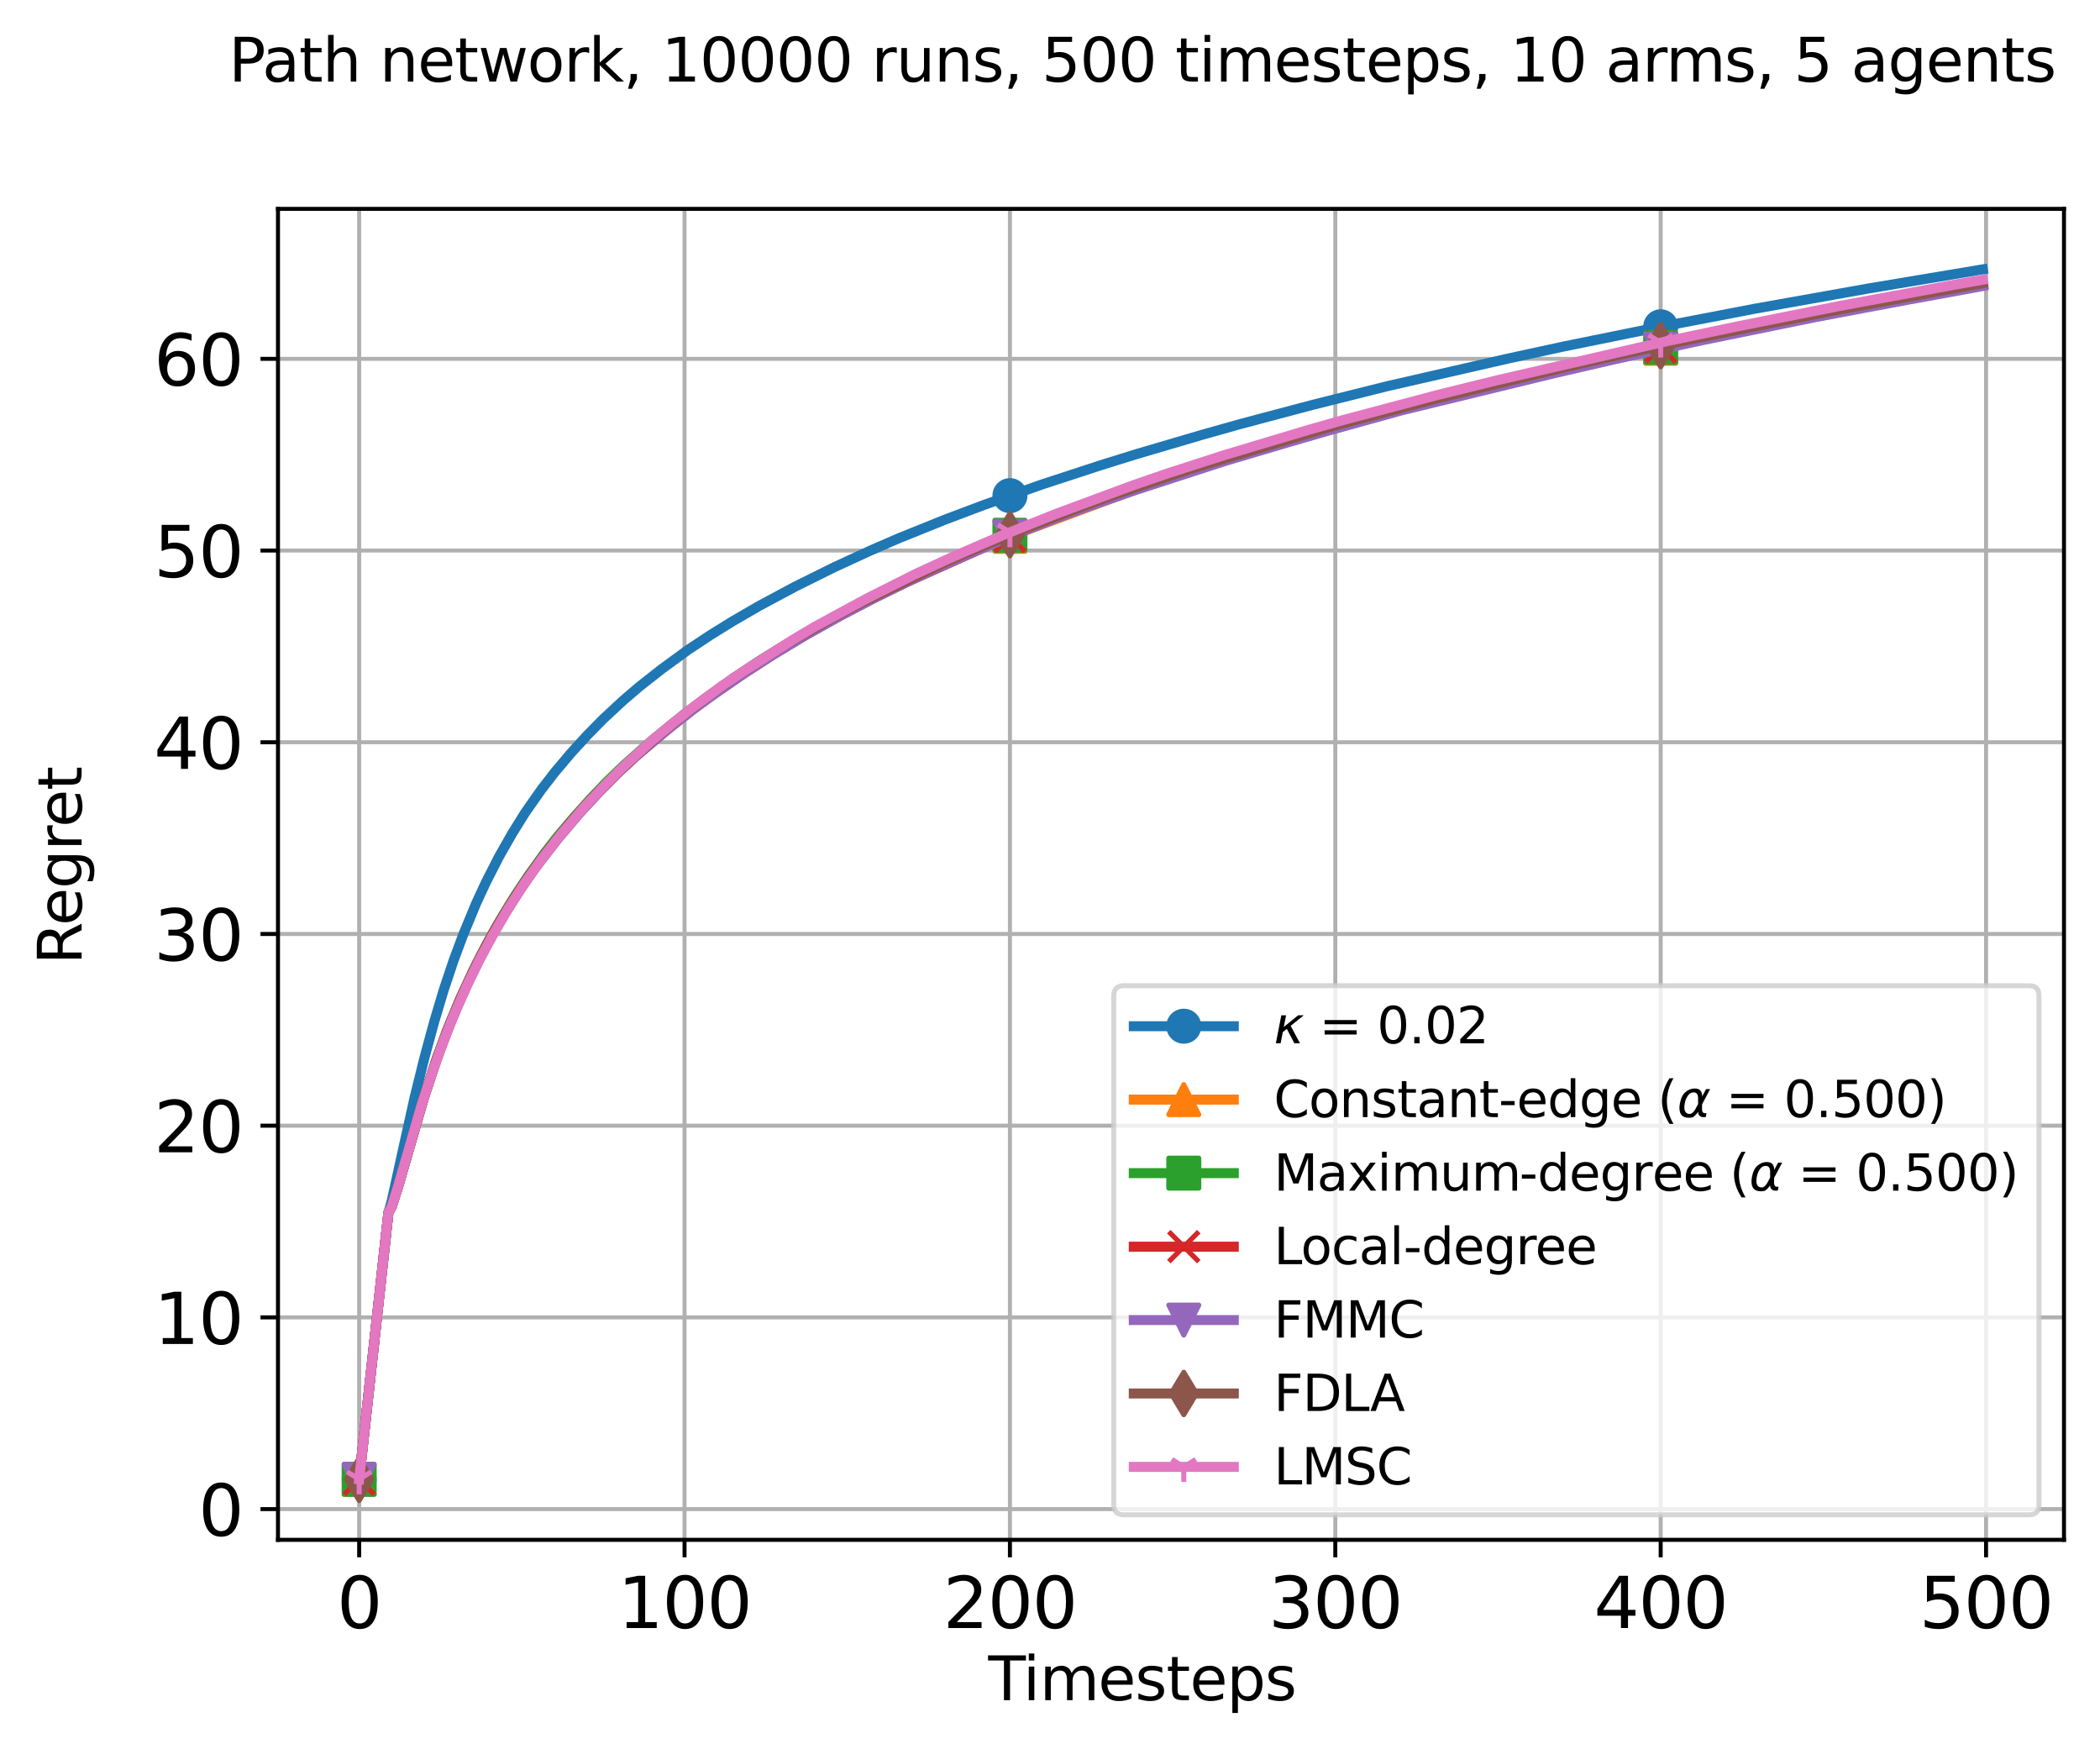 <?xml version="1.0" encoding="utf-8" standalone="no"?>
<!DOCTYPE svg PUBLIC "-//W3C//DTD SVG 1.1//EN"
  "http://www.w3.org/Graphics/SVG/1.1/DTD/svg11.dtd">
<svg xmlns:xlink="http://www.w3.org/1999/xlink" width="419.904pt" height="349.632pt" viewBox="0 0 419.904 349.632" xmlns="http://www.w3.org/2000/svg" version="1.1">
 <defs>
  <style type="text/css">*{stroke-linejoin: round; stroke-linecap: butt}</style>
 </defs>
 <g id="figure_1">
  <g id="patch_1">
   <path d="M 0 349.632 
L 419.904 349.632 
L 419.904 -0 
L 0 -0 
z
" style="fill: #ffffff"/>
  </g>
  <g id="axes_1">
   <g id="patch_2">
    <path d="M 55.584 307.872 
L 412.704 307.872 
L 412.704 41.76 
L 55.584 41.76 
z
" style="fill: #ffffff"/>
   </g>
   <g id="matplotlib.axis_1">
    <g id="xtick_1">
     <g id="line2d_1">
      <path d="M 71.817 307.872 
L 71.817 41.76 
" clip-path="url(#pe31c94ef5d)" style="fill: none; stroke: #b0b0b0; stroke-width: 0.8; stroke-linecap: square"/>
     </g>
     <g id="line2d_2">
      <defs>
       <path id="m454add733f" d="M 0 0 
L 0 3.5 
" style="stroke: #000000; stroke-width: 0.8"/>
      </defs>
      <g>
       <use xlink:href="#m454add733f" x="71.817" y="307.872" style="stroke: #000000; stroke-width: 0.8"/>
      </g>
     </g>
     <g id="text_1">
      <!-- 0 -->
      <g transform="translate(67.363 325.51) scale(0.14 -0.14)">
       <defs>
        <path id="DejaVuSans-30" d="M 2034 4250 
Q 1547 4250 1301 3770 
Q 1056 3291 1056 2328 
Q 1056 1369 1301 889 
Q 1547 409 2034 409 
Q 2525 409 2770 889 
Q 3016 1369 3016 2328 
Q 3016 3291 2770 3770 
Q 2525 4250 2034 4250 
z
M 2034 4750 
Q 2819 4750 3233 4129 
Q 3647 3509 3647 2328 
Q 3647 1150 3233 529 
Q 2819 -91 2034 -91 
Q 1250 -91 836 529 
Q 422 1150 422 2328 
Q 422 3509 836 4129 
Q 1250 4750 2034 4750 
z
" transform="scale(0.016)"/>
       </defs>
       <use xlink:href="#DejaVuSans-30"/>
      </g>
     </g>
    </g>
    <g id="xtick_2">
     <g id="line2d_3">
      <path d="M 136.878 307.872 
L 136.878 41.76 
" clip-path="url(#pe31c94ef5d)" style="fill: none; stroke: #b0b0b0; stroke-width: 0.8; stroke-linecap: square"/>
     </g>
     <g id="line2d_4">
      <g>
       <use xlink:href="#m454add733f" x="136.878" y="307.872" style="stroke: #000000; stroke-width: 0.8"/>
      </g>
     </g>
     <g id="text_2">
      <!-- 100 -->
      <g transform="translate(123.517 325.51) scale(0.14 -0.14)">
       <defs>
        <path id="DejaVuSans-31" d="M 794 531 
L 1825 531 
L 1825 4091 
L 703 3866 
L 703 4441 
L 1819 4666 
L 2450 4666 
L 2450 531 
L 3481 531 
L 3481 0 
L 794 0 
L 794 531 
z
" transform="scale(0.016)"/>
       </defs>
       <use xlink:href="#DejaVuSans-31"/>
       <use xlink:href="#DejaVuSans-30" x="63.623"/>
       <use xlink:href="#DejaVuSans-30" x="127.246"/>
      </g>
     </g>
    </g>
    <g id="xtick_3">
     <g id="line2d_5">
      <path d="M 201.939 307.872 
L 201.939 41.76 
" clip-path="url(#pe31c94ef5d)" style="fill: none; stroke: #b0b0b0; stroke-width: 0.8; stroke-linecap: square"/>
     </g>
     <g id="line2d_6">
      <g>
       <use xlink:href="#m454add733f" x="201.939" y="307.872" style="stroke: #000000; stroke-width: 0.8"/>
      </g>
     </g>
     <g id="text_3">
      <!-- 200 -->
      <g transform="translate(188.578 325.51) scale(0.14 -0.14)">
       <defs>
        <path id="DejaVuSans-32" d="M 1228 531 
L 3431 531 
L 3431 0 
L 469 0 
L 469 531 
Q 828 903 1448 1529 
Q 2069 2156 2228 2338 
Q 2531 2678 2651 2914 
Q 2772 3150 2772 3378 
Q 2772 3750 2511 3984 
Q 2250 4219 1831 4219 
Q 1534 4219 1204 4116 
Q 875 4013 500 3803 
L 500 4441 
Q 881 4594 1212 4672 
Q 1544 4750 1819 4750 
Q 2544 4750 2975 4387 
Q 3406 4025 3406 3419 
Q 3406 3131 3298 2873 
Q 3191 2616 2906 2266 
Q 2828 2175 2409 1742 
Q 1991 1309 1228 531 
z
" transform="scale(0.016)"/>
       </defs>
       <use xlink:href="#DejaVuSans-32"/>
       <use xlink:href="#DejaVuSans-30" x="63.623"/>
       <use xlink:href="#DejaVuSans-30" x="127.246"/>
      </g>
     </g>
    </g>
    <g id="xtick_4">
     <g id="line2d_7">
      <path d="M 267 307.872 
L 267 41.76 
" clip-path="url(#pe31c94ef5d)" style="fill: none; stroke: #b0b0b0; stroke-width: 0.8; stroke-linecap: square"/>
     </g>
     <g id="line2d_8">
      <g>
       <use xlink:href="#m454add733f" x="267" y="307.872" style="stroke: #000000; stroke-width: 0.8"/>
      </g>
     </g>
     <g id="text_4">
      <!-- 300 -->
      <g transform="translate(253.639 325.51) scale(0.14 -0.14)">
       <defs>
        <path id="DejaVuSans-33" d="M 2597 2516 
Q 3050 2419 3304 2112 
Q 3559 1806 3559 1356 
Q 3559 666 3084 287 
Q 2609 -91 1734 -91 
Q 1441 -91 1130 -33 
Q 819 25 488 141 
L 488 750 
Q 750 597 1062 519 
Q 1375 441 1716 441 
Q 2309 441 2620 675 
Q 2931 909 2931 1356 
Q 2931 1769 2642 2001 
Q 2353 2234 1838 2234 
L 1294 2234 
L 1294 2753 
L 1863 2753 
Q 2328 2753 2575 2939 
Q 2822 3125 2822 3475 
Q 2822 3834 2567 4026 
Q 2313 4219 1838 4219 
Q 1578 4219 1281 4162 
Q 984 4106 628 3988 
L 628 4550 
Q 988 4650 1302 4700 
Q 1616 4750 1894 4750 
Q 2613 4750 3031 4423 
Q 3450 4097 3450 3541 
Q 3450 3153 3228 2886 
Q 3006 2619 2597 2516 
z
" transform="scale(0.016)"/>
       </defs>
       <use xlink:href="#DejaVuSans-33"/>
       <use xlink:href="#DejaVuSans-30" x="63.623"/>
       <use xlink:href="#DejaVuSans-30" x="127.246"/>
      </g>
     </g>
    </g>
    <g id="xtick_5">
     <g id="line2d_9">
      <path d="M 332.061 307.872 
L 332.061 41.76 
" clip-path="url(#pe31c94ef5d)" style="fill: none; stroke: #b0b0b0; stroke-width: 0.8; stroke-linecap: square"/>
     </g>
     <g id="line2d_10">
      <g>
       <use xlink:href="#m454add733f" x="332.061" y="307.872" style="stroke: #000000; stroke-width: 0.8"/>
      </g>
     </g>
     <g id="text_5">
      <!-- 400 -->
      <g transform="translate(318.7 325.51) scale(0.14 -0.14)">
       <defs>
        <path id="DejaVuSans-34" d="M 2419 4116 
L 825 1625 
L 2419 1625 
L 2419 4116 
z
M 2253 4666 
L 3047 4666 
L 3047 1625 
L 3713 1625 
L 3713 1100 
L 3047 1100 
L 3047 0 
L 2419 0 
L 2419 1100 
L 313 1100 
L 313 1709 
L 2253 4666 
z
" transform="scale(0.016)"/>
       </defs>
       <use xlink:href="#DejaVuSans-34"/>
       <use xlink:href="#DejaVuSans-30" x="63.623"/>
       <use xlink:href="#DejaVuSans-30" x="127.246"/>
      </g>
     </g>
    </g>
    <g id="xtick_6">
     <g id="line2d_11">
      <path d="M 397.122 307.872 
L 397.122 41.76 
" clip-path="url(#pe31c94ef5d)" style="fill: none; stroke: #b0b0b0; stroke-width: 0.8; stroke-linecap: square"/>
     </g>
     <g id="line2d_12">
      <g>
       <use xlink:href="#m454add733f" x="397.122" y="307.872" style="stroke: #000000; stroke-width: 0.8"/>
      </g>
     </g>
     <g id="text_6">
      <!-- 500 -->
      <g transform="translate(383.761 325.51) scale(0.14 -0.14)">
       <defs>
        <path id="DejaVuSans-35" d="M 691 4666 
L 3169 4666 
L 3169 4134 
L 1269 4134 
L 1269 2991 
Q 1406 3038 1543 3061 
Q 1681 3084 1819 3084 
Q 2600 3084 3056 2656 
Q 3513 2228 3513 1497 
Q 3513 744 3044 326 
Q 2575 -91 1722 -91 
Q 1428 -91 1123 -41 
Q 819 9 494 109 
L 494 744 
Q 775 591 1075 516 
Q 1375 441 1709 441 
Q 2250 441 2565 725 
Q 2881 1009 2881 1497 
Q 2881 1984 2565 2268 
Q 2250 2553 1709 2553 
Q 1456 2553 1204 2497 
Q 953 2441 691 2322 
L 691 4666 
z
" transform="scale(0.016)"/>
       </defs>
       <use xlink:href="#DejaVuSans-35"/>
       <use xlink:href="#DejaVuSans-30" x="63.623"/>
       <use xlink:href="#DejaVuSans-30" x="127.246"/>
      </g>
     </g>
    </g>
   </g>
   <g id="matplotlib.axis_2">
    <g id="ytick_1">
     <g id="line2d_13">
      <path d="M 55.584 301.73 
L 412.704 301.73 
" clip-path="url(#pe31c94ef5d)" style="fill: none; stroke: #b0b0b0; stroke-width: 0.8; stroke-linecap: square"/>
     </g>
     <g id="line2d_14">
      <defs>
       <path id="m7a15f987c4" d="M 0 0 
L -3.5 0 
" style="stroke: #000000; stroke-width: 0.8"/>
      </defs>
      <g>
       <use xlink:href="#m7a15f987c4" x="55.584" y="301.73" style="stroke: #000000; stroke-width: 0.8"/>
      </g>
     </g>
     <g id="text_7">
      <!-- 0 -->
      <g transform="translate(39.676 307.049) scale(0.14 -0.14)">
       <use xlink:href="#DejaVuSans-30"/>
      </g>
     </g>
    </g>
    <g id="ytick_2">
     <g id="line2d_15">
      <path d="M 55.584 263.399 
L 412.704 263.399 
" clip-path="url(#pe31c94ef5d)" style="fill: none; stroke: #b0b0b0; stroke-width: 0.8; stroke-linecap: square"/>
     </g>
     <g id="line2d_16">
      <g>
       <use xlink:href="#m7a15f987c4" x="55.584" y="263.399" style="stroke: #000000; stroke-width: 0.8"/>
      </g>
     </g>
     <g id="text_8">
      <!-- 10 -->
      <g transform="translate(30.769 268.718) scale(0.14 -0.14)">
       <use xlink:href="#DejaVuSans-31"/>
       <use xlink:href="#DejaVuSans-30" x="63.623"/>
      </g>
     </g>
    </g>
    <g id="ytick_3">
     <g id="line2d_17">
      <path d="M 55.584 225.068 
L 412.704 225.068 
" clip-path="url(#pe31c94ef5d)" style="fill: none; stroke: #b0b0b0; stroke-width: 0.8; stroke-linecap: square"/>
     </g>
     <g id="line2d_18">
      <g>
       <use xlink:href="#m7a15f987c4" x="55.584" y="225.068" style="stroke: #000000; stroke-width: 0.8"/>
      </g>
     </g>
     <g id="text_9">
      <!-- 20 -->
      <g transform="translate(30.769 230.387) scale(0.14 -0.14)">
       <use xlink:href="#DejaVuSans-32"/>
       <use xlink:href="#DejaVuSans-30" x="63.623"/>
      </g>
     </g>
    </g>
    <g id="ytick_4">
     <g id="line2d_19">
      <path d="M 55.584 186.738 
L 412.704 186.738 
" clip-path="url(#pe31c94ef5d)" style="fill: none; stroke: #b0b0b0; stroke-width: 0.8; stroke-linecap: square"/>
     </g>
     <g id="line2d_20">
      <g>
       <use xlink:href="#m7a15f987c4" x="55.584" y="186.738" style="stroke: #000000; stroke-width: 0.8"/>
      </g>
     </g>
     <g id="text_10">
      <!-- 30 -->
      <g transform="translate(30.769 192.057) scale(0.14 -0.14)">
       <use xlink:href="#DejaVuSans-33"/>
       <use xlink:href="#DejaVuSans-30" x="63.623"/>
      </g>
     </g>
    </g>
    <g id="ytick_5">
     <g id="line2d_21">
      <path d="M 55.584 148.407 
L 412.704 148.407 
" clip-path="url(#pe31c94ef5d)" style="fill: none; stroke: #b0b0b0; stroke-width: 0.8; stroke-linecap: square"/>
     </g>
     <g id="line2d_22">
      <g>
       <use xlink:href="#m7a15f987c4" x="55.584" y="148.407" style="stroke: #000000; stroke-width: 0.8"/>
      </g>
     </g>
     <g id="text_11">
      <!-- 40 -->
      <g transform="translate(30.769 153.726) scale(0.14 -0.14)">
       <use xlink:href="#DejaVuSans-34"/>
       <use xlink:href="#DejaVuSans-30" x="63.623"/>
      </g>
     </g>
    </g>
    <g id="ytick_6">
     <g id="line2d_23">
      <path d="M 55.584 110.076 
L 412.704 110.076 
" clip-path="url(#pe31c94ef5d)" style="fill: none; stroke: #b0b0b0; stroke-width: 0.8; stroke-linecap: square"/>
     </g>
     <g id="line2d_24">
      <g>
       <use xlink:href="#m7a15f987c4" x="55.584" y="110.076" style="stroke: #000000; stroke-width: 0.8"/>
      </g>
     </g>
     <g id="text_12">
      <!-- 50 -->
      <g transform="translate(30.769 115.395) scale(0.14 -0.14)">
       <use xlink:href="#DejaVuSans-35"/>
       <use xlink:href="#DejaVuSans-30" x="63.623"/>
      </g>
     </g>
    </g>
    <g id="ytick_7">
     <g id="line2d_25">
      <path d="M 55.584 71.745 
L 412.704 71.745 
" clip-path="url(#pe31c94ef5d)" style="fill: none; stroke: #b0b0b0; stroke-width: 0.8; stroke-linecap: square"/>
     </g>
     <g id="line2d_26">
      <g>
       <use xlink:href="#m7a15f987c4" x="55.584" y="71.745" style="stroke: #000000; stroke-width: 0.8"/>
      </g>
     </g>
     <g id="text_13">
      <!-- 60 -->
      <g transform="translate(30.769 77.064) scale(0.14 -0.14)">
       <defs>
        <path id="DejaVuSans-36" d="M 2113 2584 
Q 1688 2584 1439 2293 
Q 1191 2003 1191 1497 
Q 1191 994 1439 701 
Q 1688 409 2113 409 
Q 2538 409 2786 701 
Q 3034 994 3034 1497 
Q 3034 2003 2786 2293 
Q 2538 2584 2113 2584 
z
M 3366 4563 
L 3366 3988 
Q 3128 4100 2886 4159 
Q 2644 4219 2406 4219 
Q 1781 4219 1451 3797 
Q 1122 3375 1075 2522 
Q 1259 2794 1537 2939 
Q 1816 3084 2150 3084 
Q 2853 3084 3261 2657 
Q 3669 2231 3669 1497 
Q 3669 778 3244 343 
Q 2819 -91 2113 -91 
Q 1303 -91 875 529 
Q 447 1150 447 2328 
Q 447 3434 972 4092 
Q 1497 4750 2381 4750 
Q 2619 4750 2861 4703 
Q 3103 4656 3366 4563 
z
" transform="scale(0.016)"/>
       </defs>
       <use xlink:href="#DejaVuSans-36"/>
       <use xlink:href="#DejaVuSans-30" x="63.623"/>
      </g>
     </g>
    </g>
   </g>
   <g id="line2d_27">
    <path d="M 71.817 295.776 
L 77.672 242.432 
L 78.323 240.114 
L 80.275 231.261 
L 82.877 219.539 
L 84.829 211.636 
L 86.781 204.428 
L 88.733 197.907 
L 90.684 192.072 
L 92.636 186.831 
L 95.239 180.551 
L 97.191 176.344 
L 99.793 171.26 
L 102.395 166.686 
L 104.998 162.498 
L 108.251 157.87 
L 110.853 154.5 
L 114.106 150.636 
L 117.359 147.07 
L 120.613 143.763 
L 124.516 140.134 
L 127.769 137.343 
L 132.323 133.764 
L 137.528 129.965 
L 142.083 126.951 
L 146.637 124.133 
L 151.842 121.12 
L 158.999 117.289 
L 166.806 113.416 
L 173.963 110.117 
L 179.818 107.576 
L 188.927 103.907 
L 196.734 100.962 
L 208.445 96.828 
L 220.156 92.999 
L 227.313 90.773 
L 240.325 86.945 
L 248.132 84.748 
L 262.446 80.952 
L 277.41 77.209 
L 301.482 71.704 
L 312.543 69.304 
L 332.061 65.337 
L 350.929 61.719 
L 373.7 57.662 
L 395.821 53.962 
L 396.471 53.856 
L 396.471 53.856 
" clip-path="url(#pe31c94ef5d)" style="fill: none; stroke: #1f77b4; stroke-width: 2; stroke-linecap: square"/>
    <defs>
     <path id="m1765c8e205" d="M 0 3 
C 0.796 3 1.559 2.684 2.121 2.121 
C 2.684 1.559 3 0.796 3 0 
C 3 -0.796 2.684 -1.559 2.121 -2.121 
C 1.559 -2.684 0.796 -3 0 -3 
C -0.796 -3 -1.559 -2.684 -2.121 -2.121 
C -2.684 -1.559 -3 -0.796 -3 0 
C -3 0.796 -2.684 1.559 -2.121 2.121 
C -1.559 2.684 -0.796 3 0 3 
z
" style="stroke: #1f77b4"/>
    </defs>
    <g clip-path="url(#pe31c94ef5d)">
     <use xlink:href="#m1765c8e205" x="71.817" y="295.776" style="fill: #1f77b4; stroke: #1f77b4"/>
     <use xlink:href="#m1765c8e205" x="201.939" y="99.1" style="fill: #1f77b4; stroke: #1f77b4"/>
     <use xlink:href="#m1765c8e205" x="332.061" y="65.337" style="fill: #1f77b4; stroke: #1f77b4"/>
    </g>
   </g>
   <g id="line2d_28">
    <path d="M 71.817 295.776 
L 77.672 242.432 
L 78.323 241.236 
L 79.624 237.192 
L 84.829 219.255 
L 87.431 211.474 
L 90.034 204.581 
L 92.636 198.468 
L 95.889 191.549 
L 98.492 186.608 
L 101.745 181.147 
L 104.998 176.158 
L 107.6 172.511 
L 110.853 168.328 
L 116.058 162.197 
L 119.311 158.696 
L 123.866 154.148 
L 127.119 151.117 
L 131.673 147.146 
L 137.528 142.422 
L 144.034 137.618 
L 146.637 135.806 
L 151.842 132.417 
L 159.649 127.639 
L 169.408 122.272 
L 175.264 119.269 
L 186.324 113.99 
L 194.782 110.24 
L 203.24 106.729 
L 226.662 98.027 
L 237.722 94.33 
L 248.132 91.046 
L 260.494 87.438 
L 281.313 81.681 
L 302.133 76.463 
L 336.615 68.673 
L 347.675 66.338 
L 367.194 62.351 
L 396.471 56.889 
L 396.471 56.889 
" clip-path="url(#pe31c94ef5d)" style="fill: none; stroke: #ff7f0e; stroke-width: 2; stroke-linecap: square"/>
    <defs>
     <path id="m112e850f7e" d="M 0 -3 
L -3 3 
L 3 3 
z
" style="stroke: #ff7f0e; stroke-linejoin: miter"/>
    </defs>
    <g clip-path="url(#pe31c94ef5d)">
     <use xlink:href="#m112e850f7e" x="71.817" y="295.776" style="fill: #ff7f0e; stroke: #ff7f0e; stroke-linejoin: miter"/>
     <use xlink:href="#m112e850f7e" x="201.939" y="107.248" style="fill: #ff7f0e; stroke: #ff7f0e; stroke-linejoin: miter"/>
     <use xlink:href="#m112e850f7e" x="332.061" y="69.645" style="fill: #ff7f0e; stroke: #ff7f0e; stroke-linejoin: miter"/>
    </g>
   </g>
   <g id="line2d_29">
    <path d="M 71.817 295.776 
L 77.672 242.432 
L 78.323 241.233 
L 79.624 237.13 
L 84.829 219.13 
L 87.431 211.346 
L 89.383 206.031 
L 91.986 199.758 
L 94.588 194.154 
L 97.191 189.045 
L 100.444 183.246 
L 103.046 179.005 
L 105.648 175.099 
L 108.902 170.575 
L 111.504 167.239 
L 114.757 163.414 
L 118.01 159.789 
L 121.263 156.382 
L 124.516 153.22 
L 130.372 148.02 
L 136.878 142.731 
L 146.637 135.605 
L 151.842 132.143 
L 160.3 126.933 
L 168.107 122.598 
L 176.565 118.276 
L 187.625 113.114 
L 200.638 107.548 
L 209.746 103.936 
L 222.108 99.391 
L 234.469 95.16 
L 251.385 89.853 
L 267.65 85.146 
L 274.157 83.361 
L 293.024 78.408 
L 307.988 74.746 
L 341.82 67.42 
L 381.507 59.716 
L 396.471 57.009 
L 396.471 57.009 
" clip-path="url(#pe31c94ef5d)" style="fill: none; stroke: #2ca02c; stroke-width: 2; stroke-linecap: square"/>
    <defs>
     <path id="m6d54790d2f" d="M -3 3 
L 3 3 
L 3 -3 
L -3 -3 
z
" style="stroke: #2ca02c; stroke-linejoin: miter"/>
    </defs>
    <g clip-path="url(#pe31c94ef5d)">
     <use xlink:href="#m6d54790d2f" x="71.817" y="295.776" style="fill: #2ca02c; stroke: #2ca02c; stroke-linejoin: miter"/>
     <use xlink:href="#m6d54790d2f" x="201.939" y="107.015" style="fill: #2ca02c; stroke: #2ca02c; stroke-linejoin: miter"/>
     <use xlink:href="#m6d54790d2f" x="332.061" y="69.453" style="fill: #2ca02c; stroke: #2ca02c; stroke-linejoin: miter"/>
    </g>
   </g>
   <g id="line2d_30">
    <path d="M 71.817 295.776 
L 77.672 242.432 
L 78.323 241.232 
L 79.624 237.151 
L 84.829 219.194 
L 87.431 211.425 
L 90.034 204.53 
L 92.636 198.433 
L 95.239 192.885 
L 97.841 187.923 
L 100.444 183.44 
L 103.697 178.285 
L 106.299 174.496 
L 109.552 170.094 
L 114.106 164.417 
L 118.661 159.422 
L 123.215 154.825 
L 127.119 151.24 
L 132.974 146.245 
L 138.179 142.106 
L 142.083 139.209 
L 147.938 135.179 
L 155.095 130.557 
L 160.95 127.012 
L 166.155 124.03 
L 173.312 120.296 
L 180.469 116.741 
L 198.035 108.886 
L 203.891 106.459 
L 210.397 103.873 
L 216.903 101.45 
L 224.71 98.658 
L 238.373 94.039 
L 248.783 90.687 
L 261.144 87.04 
L 275.458 83.084 
L 309.289 74.513 
L 328.157 70.221 
L 348.326 66.05 
L 369.796 61.773 
L 384.76 58.968 
L 396.471 56.947 
L 396.471 56.947 
" clip-path="url(#pe31c94ef5d)" style="fill: none; stroke: #d62728; stroke-width: 2; stroke-linecap: square"/>
    <defs>
     <path id="m852848be53" d="M -3 3 
L 3 -3 
M -3 -3 
L 3 3 
" style="stroke: #d62728"/>
    </defs>
    <g clip-path="url(#pe31c94ef5d)">
     <use xlink:href="#m852848be53" x="71.817" y="295.776" style="fill: #d62728; stroke: #d62728"/>
     <use xlink:href="#m852848be53" x="201.939" y="107.262" style="fill: #d62728; stroke: #d62728"/>
     <use xlink:href="#m852848be53" x="332.061" y="69.4" style="fill: #d62728; stroke: #d62728"/>
    </g>
   </g>
   <g id="line2d_31">
    <path d="M 71.817 295.776 
L 77.672 242.432 
L 78.323 241.258 
L 79.624 237.197 
L 84.178 221.342 
L 86.781 213.285 
L 88.733 207.933 
L 91.335 201.487 
L 93.937 195.715 
L 97.191 189.213 
L 100.444 183.505 
L 103.697 178.347 
L 106.95 173.656 
L 111.504 167.756 
L 116.058 162.407 
L 119.962 158.206 
L 123.866 154.246 
L 127.769 150.66 
L 134.275 145.23 
L 138.83 141.68 
L 142.733 138.847 
L 149.239 134.348 
L 154.444 130.994 
L 160.95 127.098 
L 168.107 123.095 
L 175.264 119.353 
L 183.071 115.533 
L 187.625 113.435 
L 194.782 110.276 
L 205.192 105.932 
L 211.698 103.397 
L 218.204 101.03 
L 227.313 97.891 
L 244.879 92.186 
L 257.241 88.523 
L 265.699 86.068 
L 280.012 82.102 
L 310.591 74.664 
L 322.952 71.797 
L 331.41 69.953 
L 340.519 67.995 
L 362.64 63.483 
L 373.049 61.508 
L 381.507 59.93 
L 392.568 57.91 
L 396.471 57.187 
L 396.471 57.187 
" clip-path="url(#pe31c94ef5d)" style="fill: none; stroke: #9467bd; stroke-width: 2; stroke-linecap: square"/>
    <defs>
     <path id="m244c1d6213" d="M -0 3 
L 3 -3 
L -3 -3 
z
" style="stroke: #9467bd; stroke-linejoin: miter"/>
    </defs>
    <g clip-path="url(#pe31c94ef5d)">
     <use xlink:href="#m244c1d6213" x="71.817" y="295.776" style="fill: #9467bd; stroke: #9467bd; stroke-linejoin: miter"/>
     <use xlink:href="#m244c1d6213" x="201.939" y="107.257" style="fill: #9467bd; stroke: #9467bd; stroke-linejoin: miter"/>
     <use xlink:href="#m244c1d6213" x="332.061" y="69.821" style="fill: #9467bd; stroke: #9467bd; stroke-linejoin: miter"/>
    </g>
   </g>
   <g id="line2d_32">
    <path d="M 71.817 295.776 
L 77.672 242.432 
L 78.323 241.249 
L 79.624 237.177 
L 84.829 219.274 
L 87.431 211.407 
L 89.383 206.086 
L 91.986 199.8 
L 94.588 194.169 
L 96.54 190.3 
L 99.142 185.52 
L 102.395 180.165 
L 105.648 175.252 
L 108.251 171.675 
L 113.456 165.128 
L 116.709 161.381 
L 120.613 157.332 
L 126.468 151.691 
L 131.673 147.052 
L 135.577 143.835 
L 140.781 139.793 
L 146.637 135.605 
L 152.492 131.758 
L 157.697 128.527 
L 167.456 123.002 
L 172.011 120.629 
L 188.276 112.76 
L 193.481 110.429 
L 205.192 105.599 
L 216.252 101.319 
L 222.758 98.924 
L 238.373 93.636 
L 267 85.045 
L 287.169 79.705 
L 311.892 73.664 
L 320.35 71.708 
L 334.013 68.679 
L 346.374 66.165 
L 360.688 63.29 
L 367.844 61.872 
L 396.471 56.614 
L 396.471 56.614 
" clip-path="url(#pe31c94ef5d)" style="fill: none; stroke: #8c564b; stroke-width: 2; stroke-linecap: square"/>
    <defs>
     <path id="me86a4efa43" d="M -0 4.243 
L 2.546 0 
L 0 -4.243 
L -2.546 -0 
z
" style="stroke: #8c564b; stroke-linejoin: miter"/>
    </defs>
    <g clip-path="url(#pe31c94ef5d)">
     <use xlink:href="#me86a4efa43" x="71.817" y="295.776" style="fill: #8c564b; stroke: #8c564b; stroke-linejoin: miter"/>
     <use xlink:href="#me86a4efa43" x="201.939" y="106.902" style="fill: #8c564b; stroke: #8c564b; stroke-linejoin: miter"/>
     <use xlink:href="#me86a4efa43" x="332.061" y="69.093" style="fill: #8c564b; stroke: #8c564b; stroke-linejoin: miter"/>
    </g>
   </g>
   <g id="line2d_33">
    <path d="M 71.817 295.776 
L 77.672 242.432 
L 78.323 241.285 
L 79.624 237.152 
L 84.178 221.403 
L 86.13 215.352 
L 88.733 208.055 
L 90.684 203.155 
L 93.287 197.229 
L 95.889 191.89 
L 98.492 187.061 
L 101.745 181.481 
L 104.998 176.455 
L 108.251 171.87 
L 112.155 166.867 
L 116.709 161.502 
L 121.263 156.692 
L 124.516 153.423 
L 130.372 148.061 
L 134.275 144.804 
L 138.83 141.214 
L 144.685 136.911 
L 148.589 134.276 
L 158.348 128.041 
L 162.902 125.321 
L 173.312 119.678 
L 183.071 114.767 
L 190.228 111.467 
L 200.638 106.949 
L 211.047 102.787 
L 226.662 96.999 
L 233.819 94.539 
L 244.879 90.978 
L 261.795 85.911 
L 268.301 84.065 
L 287.169 79.039 
L 299.53 75.991 
L 333.362 68.203 
L 347.675 65.207 
L 367.844 61.177 
L 391.266 56.84 
L 396.471 55.931 
L 396.471 55.931 
" clip-path="url(#pe31c94ef5d)" style="fill: none; stroke: #e377c2; stroke-width: 2; stroke-linecap: square"/>
    <defs>
     <path id="m36b2d64ca8" d="M 0 0 
L 0 3 
M 0 0 
L 2.4 -1.5 
M 0 0 
L -2.4 -1.5 
" style="stroke: #e377c2"/>
    </defs>
    <g clip-path="url(#pe31c94ef5d)">
     <use xlink:href="#m36b2d64ca8" x="71.817" y="295.776" style="fill: #e377c2; stroke: #e377c2"/>
     <use xlink:href="#m36b2d64ca8" x="201.939" y="106.416" style="fill: #e377c2; stroke: #e377c2"/>
     <use xlink:href="#m36b2d64ca8" x="332.061" y="68.488" style="fill: #e377c2; stroke: #e377c2"/>
    </g>
   </g>
   <g id="patch_3">
    <path d="M 55.584 307.872 
L 55.584 41.76 
" style="fill: none; stroke: #000000; stroke-width: 0.8; stroke-linejoin: miter; stroke-linecap: square"/>
   </g>
   <g id="patch_4">
    <path d="M 412.704 307.872 
L 412.704 41.76 
" style="fill: none; stroke: #000000; stroke-width: 0.8; stroke-linejoin: miter; stroke-linecap: square"/>
   </g>
   <g id="patch_5">
    <path d="M 55.584 307.872 
L 412.704 307.872 
" style="fill: none; stroke: #000000; stroke-width: 0.8; stroke-linejoin: miter; stroke-linecap: square"/>
   </g>
   <g id="patch_6">
    <path d="M 55.584 41.76 
L 412.704 41.76 
" style="fill: none; stroke: #000000; stroke-width: 0.8; stroke-linejoin: miter; stroke-linecap: square"/>
   </g>
   <g id="legend_1">
    <g id="patch_7">
     <path d="M 224.704 302.872 
L 405.704 302.872 
Q 407.704 302.872 407.704 300.872 
L 407.704 199.081 
Q 407.704 197.081 405.704 197.081 
L 224.704 197.081 
Q 222.704 197.081 222.704 199.081 
L 222.704 300.872 
Q 222.704 302.872 224.704 302.872 
z
" style="fill: #ffffff; opacity: 0.8; stroke: #cccccc; stroke-linejoin: miter"/>
    </g>
    <g id="line2d_34">
     <path d="M 226.704 205.18 
L 236.704 205.18 
L 246.704 205.18 
" style="fill: none; stroke: #1f77b4; stroke-width: 2; stroke-linecap: square"/>
     <g>
      <use xlink:href="#m1765c8e205" x="236.704" y="205.18" style="fill: #1f77b4; stroke: #1f77b4"/>
     </g>
    </g>
    <g id="text_14">
     <!-- $\kappa$ = 0.02 -->
     <g transform="translate(254.704 208.68) scale(0.1 -0.1)">
      <defs>
       <path id="DejaVuSans-Oblique-3ba" d="M 938 3500 
L 1531 3500 
L 1247 2047 
L 3041 3500 
L 3741 3500 
L 2106 2181 
L 3275 0 
L 2572 0 
L 1628 1806 
L 1122 1403 
L 850 0 
L 256 0 
L 938 3500 
z
" transform="scale(0.016)"/>
       <path id="DejaVuSans-20" transform="scale(0.016)"/>
       <path id="DejaVuSans-3d" d="M 678 2906 
L 4684 2906 
L 4684 2381 
L 678 2381 
L 678 2906 
z
M 678 1631 
L 4684 1631 
L 4684 1100 
L 678 1100 
L 678 1631 
z
" transform="scale(0.016)"/>
       <path id="DejaVuSans-2e" d="M 684 794 
L 1344 794 
L 1344 0 
L 684 0 
L 684 794 
z
" transform="scale(0.016)"/>
      </defs>
      <use xlink:href="#DejaVuSans-Oblique-3ba" transform="translate(0 0.781)"/>
      <use xlink:href="#DejaVuSans-20" transform="translate(58.936 0.781)"/>
      <use xlink:href="#DejaVuSans-3d" transform="translate(90.723 0.781)"/>
      <use xlink:href="#DejaVuSans-20" transform="translate(174.512 0.781)"/>
      <use xlink:href="#DejaVuSans-30" transform="translate(206.299 0.781)"/>
      <use xlink:href="#DejaVuSans-2e" transform="translate(269.922 0.781)"/>
      <use xlink:href="#DejaVuSans-30" transform="translate(301.709 0.781)"/>
      <use xlink:href="#DejaVuSans-32" transform="translate(365.332 0.781)"/>
     </g>
    </g>
    <g id="line2d_35">
     <path d="M 226.704 219.859 
L 236.704 219.859 
L 246.704 219.859 
" style="fill: none; stroke: #ff7f0e; stroke-width: 2; stroke-linecap: square"/>
     <g>
      <use xlink:href="#m112e850f7e" x="236.704" y="219.859" style="fill: #ff7f0e; stroke: #ff7f0e; stroke-linejoin: miter"/>
     </g>
    </g>
    <g id="text_15">
     <!-- Constant-edge ($\alpha$ = 0.500) -->
     <g transform="translate(254.704 223.359) scale(0.1 -0.1)">
      <defs>
       <path id="DejaVuSans-43" d="M 4122 4306 
L 4122 3641 
Q 3803 3938 3442 4084 
Q 3081 4231 2675 4231 
Q 1875 4231 1450 3742 
Q 1025 3253 1025 2328 
Q 1025 1406 1450 917 
Q 1875 428 2675 428 
Q 3081 428 3442 575 
Q 3803 722 4122 1019 
L 4122 359 
Q 3791 134 3420 21 
Q 3050 -91 2638 -91 
Q 1578 -91 968 557 
Q 359 1206 359 2328 
Q 359 3453 968 4101 
Q 1578 4750 2638 4750 
Q 3056 4750 3426 4639 
Q 3797 4528 4122 4306 
z
" transform="scale(0.016)"/>
       <path id="DejaVuSans-6f" d="M 1959 3097 
Q 1497 3097 1228 2736 
Q 959 2375 959 1747 
Q 959 1119 1226 758 
Q 1494 397 1959 397 
Q 2419 397 2687 759 
Q 2956 1122 2956 1747 
Q 2956 2369 2687 2733 
Q 2419 3097 1959 3097 
z
M 1959 3584 
Q 2709 3584 3137 3096 
Q 3566 2609 3566 1747 
Q 3566 888 3137 398 
Q 2709 -91 1959 -91 
Q 1206 -91 779 398 
Q 353 888 353 1747 
Q 353 2609 779 3096 
Q 1206 3584 1959 3584 
z
" transform="scale(0.016)"/>
       <path id="DejaVuSans-6e" d="M 3513 2113 
L 3513 0 
L 2938 0 
L 2938 2094 
Q 2938 2591 2744 2837 
Q 2550 3084 2163 3084 
Q 1697 3084 1428 2787 
Q 1159 2491 1159 1978 
L 1159 0 
L 581 0 
L 581 3500 
L 1159 3500 
L 1159 2956 
Q 1366 3272 1645 3428 
Q 1925 3584 2291 3584 
Q 2894 3584 3203 3211 
Q 3513 2838 3513 2113 
z
" transform="scale(0.016)"/>
       <path id="DejaVuSans-73" d="M 2834 3397 
L 2834 2853 
Q 2591 2978 2328 3040 
Q 2066 3103 1784 3103 
Q 1356 3103 1142 2972 
Q 928 2841 928 2578 
Q 928 2378 1081 2264 
Q 1234 2150 1697 2047 
L 1894 2003 
Q 2506 1872 2764 1633 
Q 3022 1394 3022 966 
Q 3022 478 2636 193 
Q 2250 -91 1575 -91 
Q 1294 -91 989 -36 
Q 684 19 347 128 
L 347 722 
Q 666 556 975 473 
Q 1284 391 1588 391 
Q 1994 391 2212 530 
Q 2431 669 2431 922 
Q 2431 1156 2273 1281 
Q 2116 1406 1581 1522 
L 1381 1569 
Q 847 1681 609 1914 
Q 372 2147 372 2553 
Q 372 3047 722 3315 
Q 1072 3584 1716 3584 
Q 2034 3584 2315 3537 
Q 2597 3491 2834 3397 
z
" transform="scale(0.016)"/>
       <path id="DejaVuSans-74" d="M 1172 4494 
L 1172 3500 
L 2356 3500 
L 2356 3053 
L 1172 3053 
L 1172 1153 
Q 1172 725 1289 603 
Q 1406 481 1766 481 
L 2356 481 
L 2356 0 
L 1766 0 
Q 1100 0 847 248 
Q 594 497 594 1153 
L 594 3053 
L 172 3053 
L 172 3500 
L 594 3500 
L 594 4494 
L 1172 4494 
z
" transform="scale(0.016)"/>
       <path id="DejaVuSans-61" d="M 2194 1759 
Q 1497 1759 1228 1600 
Q 959 1441 959 1056 
Q 959 750 1161 570 
Q 1363 391 1709 391 
Q 2188 391 2477 730 
Q 2766 1069 2766 1631 
L 2766 1759 
L 2194 1759 
z
M 3341 1997 
L 3341 0 
L 2766 0 
L 2766 531 
Q 2569 213 2275 61 
Q 1981 -91 1556 -91 
Q 1019 -91 701 211 
Q 384 513 384 1019 
Q 384 1609 779 1909 
Q 1175 2209 1959 2209 
L 2766 2209 
L 2766 2266 
Q 2766 2663 2505 2880 
Q 2244 3097 1772 3097 
Q 1472 3097 1187 3025 
Q 903 2953 641 2809 
L 641 3341 
Q 956 3463 1253 3523 
Q 1550 3584 1831 3584 
Q 2591 3584 2966 3190 
Q 3341 2797 3341 1997 
z
" transform="scale(0.016)"/>
       <path id="DejaVuSans-2d" d="M 313 2009 
L 1997 2009 
L 1997 1497 
L 313 1497 
L 313 2009 
z
" transform="scale(0.016)"/>
       <path id="DejaVuSans-65" d="M 3597 1894 
L 3597 1613 
L 953 1613 
Q 991 1019 1311 708 
Q 1631 397 2203 397 
Q 2534 397 2845 478 
Q 3156 559 3463 722 
L 3463 178 
Q 3153 47 2828 -22 
Q 2503 -91 2169 -91 
Q 1331 -91 842 396 
Q 353 884 353 1716 
Q 353 2575 817 3079 
Q 1281 3584 2069 3584 
Q 2775 3584 3186 3129 
Q 3597 2675 3597 1894 
z
M 3022 2063 
Q 3016 2534 2758 2815 
Q 2500 3097 2075 3097 
Q 1594 3097 1305 2825 
Q 1016 2553 972 2059 
L 3022 2063 
z
" transform="scale(0.016)"/>
       <path id="DejaVuSans-64" d="M 2906 2969 
L 2906 4863 
L 3481 4863 
L 3481 0 
L 2906 0 
L 2906 525 
Q 2725 213 2448 61 
Q 2172 -91 1784 -91 
Q 1150 -91 751 415 
Q 353 922 353 1747 
Q 353 2572 751 3078 
Q 1150 3584 1784 3584 
Q 2172 3584 2448 3432 
Q 2725 3281 2906 2969 
z
M 947 1747 
Q 947 1113 1208 752 
Q 1469 391 1925 391 
Q 2381 391 2643 752 
Q 2906 1113 2906 1747 
Q 2906 2381 2643 2742 
Q 2381 3103 1925 3103 
Q 1469 3103 1208 2742 
Q 947 2381 947 1747 
z
" transform="scale(0.016)"/>
       <path id="DejaVuSans-67" d="M 2906 1791 
Q 2906 2416 2648 2759 
Q 2391 3103 1925 3103 
Q 1463 3103 1205 2759 
Q 947 2416 947 1791 
Q 947 1169 1205 825 
Q 1463 481 1925 481 
Q 2391 481 2648 825 
Q 2906 1169 2906 1791 
z
M 3481 434 
Q 3481 -459 3084 -895 
Q 2688 -1331 1869 -1331 
Q 1566 -1331 1297 -1286 
Q 1028 -1241 775 -1147 
L 775 -588 
Q 1028 -725 1275 -790 
Q 1522 -856 1778 -856 
Q 2344 -856 2625 -561 
Q 2906 -266 2906 331 
L 2906 616 
Q 2728 306 2450 153 
Q 2172 0 1784 0 
Q 1141 0 747 490 
Q 353 981 353 1791 
Q 353 2603 747 3093 
Q 1141 3584 1784 3584 
Q 2172 3584 2450 3431 
Q 2728 3278 2906 2969 
L 2906 3500 
L 3481 3500 
L 3481 434 
z
" transform="scale(0.016)"/>
       <path id="DejaVuSans-28" d="M 1984 4856 
Q 1566 4138 1362 3434 
Q 1159 2731 1159 2009 
Q 1159 1288 1364 580 
Q 1569 -128 1984 -844 
L 1484 -844 
Q 1016 -109 783 600 
Q 550 1309 550 2009 
Q 550 2706 781 3412 
Q 1013 4119 1484 4856 
L 1984 4856 
z
" transform="scale(0.016)"/>
       <path id="DejaVuSans-Oblique-3b1" d="M 2619 1628 
L 2622 2350 
Q 2625 3088 2069 3091 
Q 1653 3094 1394 2747 
Q 1069 2319 959 1747 
Q 825 1059 994 731 
Q 1169 397 1547 397 
Q 1966 397 2319 1063 
L 2619 1628 
z
M 2166 3578 
Q 3141 3594 3128 2584 
Q 3128 2584 3616 3500 
L 4128 3500 
L 3119 1603 
L 3109 919 
Q 3109 766 3194 638 
Q 3291 488 3391 488 
L 3669 488 
L 3575 0 
L 3228 0 
Q 2934 0 2722 263 
Q 2622 394 2619 669 
Q 2416 334 2066 50 
Q 1900 -81 1453 -78 
Q 722 -72 456 397 
Q 184 884 353 1747 
Q 534 2675 1009 3097 
Q 1544 3569 2166 3578 
z
" transform="scale(0.016)"/>
       <path id="DejaVuSans-29" d="M 513 4856 
L 1013 4856 
Q 1481 4119 1714 3412 
Q 1947 2706 1947 2009 
Q 1947 1309 1714 600 
Q 1481 -109 1013 -844 
L 513 -844 
Q 928 -128 1133 580 
Q 1338 1288 1338 2009 
Q 1338 2731 1133 3434 
Q 928 4138 513 4856 
z
" transform="scale(0.016)"/>
      </defs>
      <use xlink:href="#DejaVuSans-43" transform="translate(0 0.016)"/>
      <use xlink:href="#DejaVuSans-6f" transform="translate(69.824 0.016)"/>
      <use xlink:href="#DejaVuSans-6e" transform="translate(131.006 0.016)"/>
      <use xlink:href="#DejaVuSans-73" transform="translate(194.385 0.016)"/>
      <use xlink:href="#DejaVuSans-74" transform="translate(246.484 0.016)"/>
      <use xlink:href="#DejaVuSans-61" transform="translate(285.693 0.016)"/>
      <use xlink:href="#DejaVuSans-6e" transform="translate(346.973 0.016)"/>
      <use xlink:href="#DejaVuSans-74" transform="translate(410.352 0.016)"/>
      <use xlink:href="#DejaVuSans-2d" transform="translate(449.561 0.016)"/>
      <use xlink:href="#DejaVuSans-65" transform="translate(485.645 0.016)"/>
      <use xlink:href="#DejaVuSans-64" transform="translate(547.168 0.016)"/>
      <use xlink:href="#DejaVuSans-67" transform="translate(610.645 0.016)"/>
      <use xlink:href="#DejaVuSans-65" transform="translate(674.121 0.016)"/>
      <use xlink:href="#DejaVuSans-20" transform="translate(735.645 0.016)"/>
      <use xlink:href="#DejaVuSans-28" transform="translate(767.432 0.016)"/>
      <use xlink:href="#DejaVuSans-Oblique-3b1" transform="translate(806.445 0.016)"/>
      <use xlink:href="#DejaVuSans-20" transform="translate(872.363 0.016)"/>
      <use xlink:href="#DejaVuSans-3d" transform="translate(904.15 0.016)"/>
      <use xlink:href="#DejaVuSans-20" transform="translate(987.939 0.016)"/>
      <use xlink:href="#DejaVuSans-30" transform="translate(1019.727 0.016)"/>
      <use xlink:href="#DejaVuSans-2e" transform="translate(1083.35 0.016)"/>
      <use xlink:href="#DejaVuSans-35" transform="translate(1115.137 0.016)"/>
      <use xlink:href="#DejaVuSans-30" transform="translate(1178.76 0.016)"/>
      <use xlink:href="#DejaVuSans-30" transform="translate(1242.383 0.016)"/>
      <use xlink:href="#DejaVuSans-29" transform="translate(1306.006 0.016)"/>
     </g>
    </g>
    <g id="line2d_36">
     <path d="M 226.704 234.56 
L 236.704 234.56 
L 246.704 234.56 
" style="fill: none; stroke: #2ca02c; stroke-width: 2; stroke-linecap: square"/>
     <g>
      <use xlink:href="#m6d54790d2f" x="236.704" y="234.56" style="fill: #2ca02c; stroke: #2ca02c; stroke-linejoin: miter"/>
     </g>
    </g>
    <g id="text_16">
     <!-- Maximum-degree ($\alpha$ = 0.500) -->
     <g transform="translate(254.704 238.06) scale(0.1 -0.1)">
      <defs>
       <path id="DejaVuSans-4d" d="M 628 4666 
L 1569 4666 
L 2759 1491 
L 3956 4666 
L 4897 4666 
L 4897 0 
L 4281 0 
L 4281 4097 
L 3078 897 
L 2444 897 
L 1241 4097 
L 1241 0 
L 628 0 
L 628 4666 
z
" transform="scale(0.016)"/>
       <path id="DejaVuSans-78" d="M 3513 3500 
L 2247 1797 
L 3578 0 
L 2900 0 
L 1881 1375 
L 863 0 
L 184 0 
L 1544 1831 
L 300 3500 
L 978 3500 
L 1906 2253 
L 2834 3500 
L 3513 3500 
z
" transform="scale(0.016)"/>
       <path id="DejaVuSans-69" d="M 603 3500 
L 1178 3500 
L 1178 0 
L 603 0 
L 603 3500 
z
M 603 4863 
L 1178 4863 
L 1178 4134 
L 603 4134 
L 603 4863 
z
" transform="scale(0.016)"/>
       <path id="DejaVuSans-6d" d="M 3328 2828 
Q 3544 3216 3844 3400 
Q 4144 3584 4550 3584 
Q 5097 3584 5394 3201 
Q 5691 2819 5691 2113 
L 5691 0 
L 5113 0 
L 5113 2094 
Q 5113 2597 4934 2840 
Q 4756 3084 4391 3084 
Q 3944 3084 3684 2787 
Q 3425 2491 3425 1978 
L 3425 0 
L 2847 0 
L 2847 2094 
Q 2847 2600 2669 2842 
Q 2491 3084 2119 3084 
Q 1678 3084 1418 2786 
Q 1159 2488 1159 1978 
L 1159 0 
L 581 0 
L 581 3500 
L 1159 3500 
L 1159 2956 
Q 1356 3278 1631 3431 
Q 1906 3584 2284 3584 
Q 2666 3584 2933 3390 
Q 3200 3197 3328 2828 
z
" transform="scale(0.016)"/>
       <path id="DejaVuSans-75" d="M 544 1381 
L 544 3500 
L 1119 3500 
L 1119 1403 
Q 1119 906 1312 657 
Q 1506 409 1894 409 
Q 2359 409 2629 706 
Q 2900 1003 2900 1516 
L 2900 3500 
L 3475 3500 
L 3475 0 
L 2900 0 
L 2900 538 
Q 2691 219 2414 64 
Q 2138 -91 1772 -91 
Q 1169 -91 856 284 
Q 544 659 544 1381 
z
M 1991 3584 
L 1991 3584 
z
" transform="scale(0.016)"/>
       <path id="DejaVuSans-72" d="M 2631 2963 
Q 2534 3019 2420 3045 
Q 2306 3072 2169 3072 
Q 1681 3072 1420 2755 
Q 1159 2438 1159 1844 
L 1159 0 
L 581 0 
L 581 3500 
L 1159 3500 
L 1159 2956 
Q 1341 3275 1631 3429 
Q 1922 3584 2338 3584 
Q 2397 3584 2469 3576 
Q 2541 3569 2628 3553 
L 2631 2963 
z
" transform="scale(0.016)"/>
      </defs>
      <use xlink:href="#DejaVuSans-4d" transform="translate(0 0.016)"/>
      <use xlink:href="#DejaVuSans-61" transform="translate(86.279 0.016)"/>
      <use xlink:href="#DejaVuSans-78" transform="translate(147.559 0.016)"/>
      <use xlink:href="#DejaVuSans-69" transform="translate(206.738 0.016)"/>
      <use xlink:href="#DejaVuSans-6d" transform="translate(234.521 0.016)"/>
      <use xlink:href="#DejaVuSans-75" transform="translate(331.934 0.016)"/>
      <use xlink:href="#DejaVuSans-6d" transform="translate(395.312 0.016)"/>
      <use xlink:href="#DejaVuSans-2d" transform="translate(490.975 0.016)"/>
      <use xlink:href="#DejaVuSans-64" transform="translate(527.059 0.016)"/>
      <use xlink:href="#DejaVuSans-65" transform="translate(590.535 0.016)"/>
      <use xlink:href="#DejaVuSans-67" transform="translate(652.059 0.016)"/>
      <use xlink:href="#DejaVuSans-72" transform="translate(715.535 0.016)"/>
      <use xlink:href="#DejaVuSans-65" transform="translate(756.648 0.016)"/>
      <use xlink:href="#DejaVuSans-65" transform="translate(818.172 0.016)"/>
      <use xlink:href="#DejaVuSans-20" transform="translate(879.695 0.016)"/>
      <use xlink:href="#DejaVuSans-28" transform="translate(911.482 0.016)"/>
      <use xlink:href="#DejaVuSans-Oblique-3b1" transform="translate(950.496 0.016)"/>
      <use xlink:href="#DejaVuSans-20" transform="translate(1016.414 0.016)"/>
      <use xlink:href="#DejaVuSans-3d" transform="translate(1048.201 0.016)"/>
      <use xlink:href="#DejaVuSans-20" transform="translate(1131.99 0.016)"/>
      <use xlink:href="#DejaVuSans-30" transform="translate(1163.777 0.016)"/>
      <use xlink:href="#DejaVuSans-2e" transform="translate(1227.4 0.016)"/>
      <use xlink:href="#DejaVuSans-35" transform="translate(1259.188 0.016)"/>
      <use xlink:href="#DejaVuSans-30" transform="translate(1322.811 0.016)"/>
      <use xlink:href="#DejaVuSans-30" transform="translate(1386.434 0.016)"/>
      <use xlink:href="#DejaVuSans-29" transform="translate(1450.057 0.016)"/>
     </g>
    </g>
    <g id="line2d_37">
     <path d="M 226.704 249.258 
L 236.704 249.258 
L 246.704 249.258 
" style="fill: none; stroke: #d62728; stroke-width: 2; stroke-linecap: square"/>
     <g>
      <use xlink:href="#m852848be53" x="236.704" y="249.258" style="fill: #d62728; stroke: #d62728"/>
     </g>
    </g>
    <g id="text_17">
     <!-- Local-degree -->
     <g transform="translate(254.704 252.758) scale(0.1 -0.1)">
      <defs>
       <path id="DejaVuSans-4c" d="M 628 4666 
L 1259 4666 
L 1259 531 
L 3531 531 
L 3531 0 
L 628 0 
L 628 4666 
z
" transform="scale(0.016)"/>
       <path id="DejaVuSans-63" d="M 3122 3366 
L 3122 2828 
Q 2878 2963 2633 3030 
Q 2388 3097 2138 3097 
Q 1578 3097 1268 2742 
Q 959 2388 959 1747 
Q 959 1106 1268 751 
Q 1578 397 2138 397 
Q 2388 397 2633 464 
Q 2878 531 3122 666 
L 3122 134 
Q 2881 22 2623 -34 
Q 2366 -91 2075 -91 
Q 1284 -91 818 406 
Q 353 903 353 1747 
Q 353 2603 823 3093 
Q 1294 3584 2113 3584 
Q 2378 3584 2631 3529 
Q 2884 3475 3122 3366 
z
" transform="scale(0.016)"/>
       <path id="DejaVuSans-6c" d="M 603 4863 
L 1178 4863 
L 1178 0 
L 603 0 
L 603 4863 
z
" transform="scale(0.016)"/>
      </defs>
      <use xlink:href="#DejaVuSans-4c"/>
      <use xlink:href="#DejaVuSans-6f" x="53.963"/>
      <use xlink:href="#DejaVuSans-63" x="115.145"/>
      <use xlink:href="#DejaVuSans-61" x="170.125"/>
      <use xlink:href="#DejaVuSans-6c" x="231.404"/>
      <use xlink:href="#DejaVuSans-2d" x="259.188"/>
      <use xlink:href="#DejaVuSans-64" x="295.271"/>
      <use xlink:href="#DejaVuSans-65" x="358.748"/>
      <use xlink:href="#DejaVuSans-67" x="420.271"/>
      <use xlink:href="#DejaVuSans-72" x="483.748"/>
      <use xlink:href="#DejaVuSans-65" x="522.611"/>
      <use xlink:href="#DejaVuSans-65" x="584.135"/>
     </g>
    </g>
    <g id="line2d_38">
     <path d="M 226.704 263.936 
L 236.704 263.936 
L 246.704 263.936 
" style="fill: none; stroke: #9467bd; stroke-width: 2; stroke-linecap: square"/>
     <g>
      <use xlink:href="#m244c1d6213" x="236.704" y="263.936" style="fill: #9467bd; stroke: #9467bd; stroke-linejoin: miter"/>
     </g>
    </g>
    <g id="text_18">
     <!-- FMMC -->
     <g transform="translate(254.704 267.436) scale(0.1 -0.1)">
      <defs>
       <path id="DejaVuSans-46" d="M 628 4666 
L 3309 4666 
L 3309 4134 
L 1259 4134 
L 1259 2759 
L 3109 2759 
L 3109 2228 
L 1259 2228 
L 1259 0 
L 628 0 
L 628 4666 
z
" transform="scale(0.016)"/>
      </defs>
      <use xlink:href="#DejaVuSans-46"/>
      <use xlink:href="#DejaVuSans-4d" x="57.52"/>
      <use xlink:href="#DejaVuSans-4d" x="143.799"/>
      <use xlink:href="#DejaVuSans-43" x="230.078"/>
     </g>
    </g>
    <g id="line2d_39">
     <path d="M 226.704 278.614 
L 236.704 278.614 
L 246.704 278.614 
" style="fill: none; stroke: #8c564b; stroke-width: 2; stroke-linecap: square"/>
     <g>
      <use xlink:href="#me86a4efa43" x="236.704" y="278.614" style="fill: #8c564b; stroke: #8c564b; stroke-linejoin: miter"/>
     </g>
    </g>
    <g id="text_19">
     <!-- FDLA -->
     <g transform="translate(254.704 282.114) scale(0.1 -0.1)">
      <defs>
       <path id="DejaVuSans-44" d="M 1259 4147 
L 1259 519 
L 2022 519 
Q 2988 519 3436 956 
Q 3884 1394 3884 2338 
Q 3884 3275 3436 3711 
Q 2988 4147 2022 4147 
L 1259 4147 
z
M 628 4666 
L 1925 4666 
Q 3281 4666 3915 4102 
Q 4550 3538 4550 2338 
Q 4550 1131 3912 565 
Q 3275 0 1925 0 
L 628 0 
L 628 4666 
z
" transform="scale(0.016)"/>
       <path id="DejaVuSans-41" d="M 2188 4044 
L 1331 1722 
L 3047 1722 
L 2188 4044 
z
M 1831 4666 
L 2547 4666 
L 4325 0 
L 3669 0 
L 3244 1197 
L 1141 1197 
L 716 0 
L 50 0 
L 1831 4666 
z
" transform="scale(0.016)"/>
      </defs>
      <use xlink:href="#DejaVuSans-46"/>
      <use xlink:href="#DejaVuSans-44" x="57.52"/>
      <use xlink:href="#DejaVuSans-4c" x="134.521"/>
      <use xlink:href="#DejaVuSans-41" x="192.484"/>
     </g>
    </g>
    <g id="line2d_40">
     <path d="M 226.704 293.292 
L 236.704 293.292 
L 246.704 293.292 
" style="fill: none; stroke: #e377c2; stroke-width: 2; stroke-linecap: square"/>
     <g>
      <use xlink:href="#m36b2d64ca8" x="236.704" y="293.292" style="fill: #e377c2; stroke: #e377c2"/>
     </g>
    </g>
    <g id="text_20">
     <!-- LMSC -->
     <g transform="translate(254.704 296.792) scale(0.1 -0.1)">
      <defs>
       <path id="DejaVuSans-53" d="M 3425 4513 
L 3425 3897 
Q 3066 4069 2747 4153 
Q 2428 4238 2131 4238 
Q 1616 4238 1336 4038 
Q 1056 3838 1056 3469 
Q 1056 3159 1242 3001 
Q 1428 2844 1947 2747 
L 2328 2669 
Q 3034 2534 3370 2195 
Q 3706 1856 3706 1288 
Q 3706 609 3251 259 
Q 2797 -91 1919 -91 
Q 1588 -91 1214 -16 
Q 841 59 441 206 
L 441 856 
Q 825 641 1194 531 
Q 1563 422 1919 422 
Q 2459 422 2753 634 
Q 3047 847 3047 1241 
Q 3047 1584 2836 1778 
Q 2625 1972 2144 2069 
L 1759 2144 
Q 1053 2284 737 2584 
Q 422 2884 422 3419 
Q 422 4038 858 4394 
Q 1294 4750 2059 4750 
Q 2388 4750 2728 4690 
Q 3069 4631 3425 4513 
z
" transform="scale(0.016)"/>
      </defs>
      <use xlink:href="#DejaVuSans-4c"/>
      <use xlink:href="#DejaVuSans-4d" x="55.713"/>
      <use xlink:href="#DejaVuSans-53" x="141.992"/>
      <use xlink:href="#DejaVuSans-43" x="205.469"/>
     </g>
    </g>
   </g>
  </g>
  <g id="text_21">
   <!-- Path network, 10000 runs, 500 timesteps, 10 arms, 5 agents -->
   <g transform="translate(45.734 16.318) scale(0.12 -0.12)">
    <defs>
     <path id="DejaVuSans-50" d="M 1259 4147 
L 1259 2394 
L 2053 2394 
Q 2494 2394 2734 2622 
Q 2975 2850 2975 3272 
Q 2975 3691 2734 3919 
Q 2494 4147 2053 4147 
L 1259 4147 
z
M 628 4666 
L 2053 4666 
Q 2838 4666 3239 4311 
Q 3641 3956 3641 3272 
Q 3641 2581 3239 2228 
Q 2838 1875 2053 1875 
L 1259 1875 
L 1259 0 
L 628 0 
L 628 4666 
z
" transform="scale(0.016)"/>
     <path id="DejaVuSans-68" d="M 3513 2113 
L 3513 0 
L 2938 0 
L 2938 2094 
Q 2938 2591 2744 2837 
Q 2550 3084 2163 3084 
Q 1697 3084 1428 2787 
Q 1159 2491 1159 1978 
L 1159 0 
L 581 0 
L 581 4863 
L 1159 4863 
L 1159 2956 
Q 1366 3272 1645 3428 
Q 1925 3584 2291 3584 
Q 2894 3584 3203 3211 
Q 3513 2838 3513 2113 
z
" transform="scale(0.016)"/>
     <path id="DejaVuSans-77" d="M 269 3500 
L 844 3500 
L 1563 769 
L 2278 3500 
L 2956 3500 
L 3675 769 
L 4391 3500 
L 4966 3500 
L 4050 0 
L 3372 0 
L 2619 2869 
L 1863 0 
L 1184 0 
L 269 3500 
z
" transform="scale(0.016)"/>
     <path id="DejaVuSans-6b" d="M 581 4863 
L 1159 4863 
L 1159 1991 
L 2875 3500 
L 3609 3500 
L 1753 1863 
L 3688 0 
L 2938 0 
L 1159 1709 
L 1159 0 
L 581 0 
L 581 4863 
z
" transform="scale(0.016)"/>
     <path id="DejaVuSans-2c" d="M 750 794 
L 1409 794 
L 1409 256 
L 897 -744 
L 494 -744 
L 750 256 
L 750 794 
z
" transform="scale(0.016)"/>
     <path id="DejaVuSans-70" d="M 1159 525 
L 1159 -1331 
L 581 -1331 
L 581 3500 
L 1159 3500 
L 1159 2969 
Q 1341 3281 1617 3432 
Q 1894 3584 2278 3584 
Q 2916 3584 3314 3078 
Q 3713 2572 3713 1747 
Q 3713 922 3314 415 
Q 2916 -91 2278 -91 
Q 1894 -91 1617 61 
Q 1341 213 1159 525 
z
M 3116 1747 
Q 3116 2381 2855 2742 
Q 2594 3103 2138 3103 
Q 1681 3103 1420 2742 
Q 1159 2381 1159 1747 
Q 1159 1113 1420 752 
Q 1681 391 2138 391 
Q 2594 391 2855 752 
Q 3116 1113 3116 1747 
z
" transform="scale(0.016)"/>
    </defs>
    <use xlink:href="#DejaVuSans-50"/>
    <use xlink:href="#DejaVuSans-61" x="55.803"/>
    <use xlink:href="#DejaVuSans-74" x="117.082"/>
    <use xlink:href="#DejaVuSans-68" x="156.291"/>
    <use xlink:href="#DejaVuSans-20" x="219.67"/>
    <use xlink:href="#DejaVuSans-6e" x="251.457"/>
    <use xlink:href="#DejaVuSans-65" x="314.836"/>
    <use xlink:href="#DejaVuSans-74" x="376.359"/>
    <use xlink:href="#DejaVuSans-77" x="415.568"/>
    <use xlink:href="#DejaVuSans-6f" x="497.355"/>
    <use xlink:href="#DejaVuSans-72" x="558.537"/>
    <use xlink:href="#DejaVuSans-6b" x="599.65"/>
    <use xlink:href="#DejaVuSans-2c" x="657.561"/>
    <use xlink:href="#DejaVuSans-20" x="689.348"/>
    <use xlink:href="#DejaVuSans-31" x="721.135"/>
    <use xlink:href="#DejaVuSans-30" x="784.758"/>
    <use xlink:href="#DejaVuSans-30" x="848.381"/>
    <use xlink:href="#DejaVuSans-30" x="912.004"/>
    <use xlink:href="#DejaVuSans-30" x="975.627"/>
    <use xlink:href="#DejaVuSans-20" x="1039.25"/>
    <use xlink:href="#DejaVuSans-72" x="1071.037"/>
    <use xlink:href="#DejaVuSans-75" x="1112.15"/>
    <use xlink:href="#DejaVuSans-6e" x="1175.529"/>
    <use xlink:href="#DejaVuSans-73" x="1238.908"/>
    <use xlink:href="#DejaVuSans-2c" x="1291.008"/>
    <use xlink:href="#DejaVuSans-20" x="1322.795"/>
    <use xlink:href="#DejaVuSans-35" x="1354.582"/>
    <use xlink:href="#DejaVuSans-30" x="1418.205"/>
    <use xlink:href="#DejaVuSans-30" x="1481.828"/>
    <use xlink:href="#DejaVuSans-20" x="1545.451"/>
    <use xlink:href="#DejaVuSans-74" x="1577.238"/>
    <use xlink:href="#DejaVuSans-69" x="1616.447"/>
    <use xlink:href="#DejaVuSans-6d" x="1644.23"/>
    <use xlink:href="#DejaVuSans-65" x="1741.643"/>
    <use xlink:href="#DejaVuSans-73" x="1803.166"/>
    <use xlink:href="#DejaVuSans-74" x="1855.266"/>
    <use xlink:href="#DejaVuSans-65" x="1894.475"/>
    <use xlink:href="#DejaVuSans-70" x="1955.998"/>
    <use xlink:href="#DejaVuSans-73" x="2019.475"/>
    <use xlink:href="#DejaVuSans-2c" x="2071.574"/>
    <use xlink:href="#DejaVuSans-20" x="2103.361"/>
    <use xlink:href="#DejaVuSans-31" x="2135.148"/>
    <use xlink:href="#DejaVuSans-30" x="2198.771"/>
    <use xlink:href="#DejaVuSans-20" x="2262.395"/>
    <use xlink:href="#DejaVuSans-61" x="2294.182"/>
    <use xlink:href="#DejaVuSans-72" x="2355.461"/>
    <use xlink:href="#DejaVuSans-6d" x="2394.824"/>
    <use xlink:href="#DejaVuSans-73" x="2492.236"/>
    <use xlink:href="#DejaVuSans-2c" x="2544.336"/>
    <use xlink:href="#DejaVuSans-20" x="2576.123"/>
    <use xlink:href="#DejaVuSans-35" x="2607.91"/>
    <use xlink:href="#DejaVuSans-20" x="2671.533"/>
    <use xlink:href="#DejaVuSans-61" x="2703.32"/>
    <use xlink:href="#DejaVuSans-67" x="2764.6"/>
    <use xlink:href="#DejaVuSans-65" x="2828.076"/>
    <use xlink:href="#DejaVuSans-6e" x="2889.6"/>
    <use xlink:href="#DejaVuSans-74" x="2952.979"/>
    <use xlink:href="#DejaVuSans-73" x="2992.188"/>
   </g>
  </g>
  <g id="text_22">
   <!-- Timesteps -->
   <g transform="translate(197.599 339.936) scale(0.12 -0.12)">
    <defs>
     <path id="DejaVuSans-54" d="M -19 4666 
L 3928 4666 
L 3928 4134 
L 2272 4134 
L 2272 0 
L 1638 0 
L 1638 4134 
L -19 4134 
L -19 4666 
z
" transform="scale(0.016)"/>
    </defs>
    <use xlink:href="#DejaVuSans-54"/>
    <use xlink:href="#DejaVuSans-69" x="57.959"/>
    <use xlink:href="#DejaVuSans-6d" x="85.742"/>
    <use xlink:href="#DejaVuSans-65" x="183.154"/>
    <use xlink:href="#DejaVuSans-73" x="244.678"/>
    <use xlink:href="#DejaVuSans-74" x="296.777"/>
    <use xlink:href="#DejaVuSans-65" x="335.986"/>
    <use xlink:href="#DejaVuSans-70" x="397.51"/>
    <use xlink:href="#DejaVuSans-73" x="460.986"/>
   </g>
  </g>
  <g id="text_23">
   <!-- Regret -->
   <g transform="translate(16.318 192.864) rotate(-90) scale(0.12 -0.12)">
    <defs>
     <path id="DejaVuSans-52" d="M 2841 2188 
Q 3044 2119 3236 1894 
Q 3428 1669 3622 1275 
L 4263 0 
L 3584 0 
L 2988 1197 
Q 2756 1666 2539 1819 
Q 2322 1972 1947 1972 
L 1259 1972 
L 1259 0 
L 628 0 
L 628 4666 
L 2053 4666 
Q 2853 4666 3247 4331 
Q 3641 3997 3641 3322 
Q 3641 2881 3436 2590 
Q 3231 2300 2841 2188 
z
M 1259 4147 
L 1259 2491 
L 2053 2491 
Q 2509 2491 2742 2702 
Q 2975 2913 2975 3322 
Q 2975 3731 2742 3939 
Q 2509 4147 2053 4147 
L 1259 4147 
z
" transform="scale(0.016)"/>
    </defs>
    <use xlink:href="#DejaVuSans-52"/>
    <use xlink:href="#DejaVuSans-65" x="64.982"/>
    <use xlink:href="#DejaVuSans-67" x="126.506"/>
    <use xlink:href="#DejaVuSans-72" x="189.982"/>
    <use xlink:href="#DejaVuSans-65" x="228.846"/>
    <use xlink:href="#DejaVuSans-74" x="290.369"/>
   </g>
  </g>
 </g>
 <defs>
  <clipPath id="pe31c94ef5d">
   <rect x="55.584" y="41.76" width="357.12" height="266.112"/>
  </clipPath>
 </defs>
</svg>
